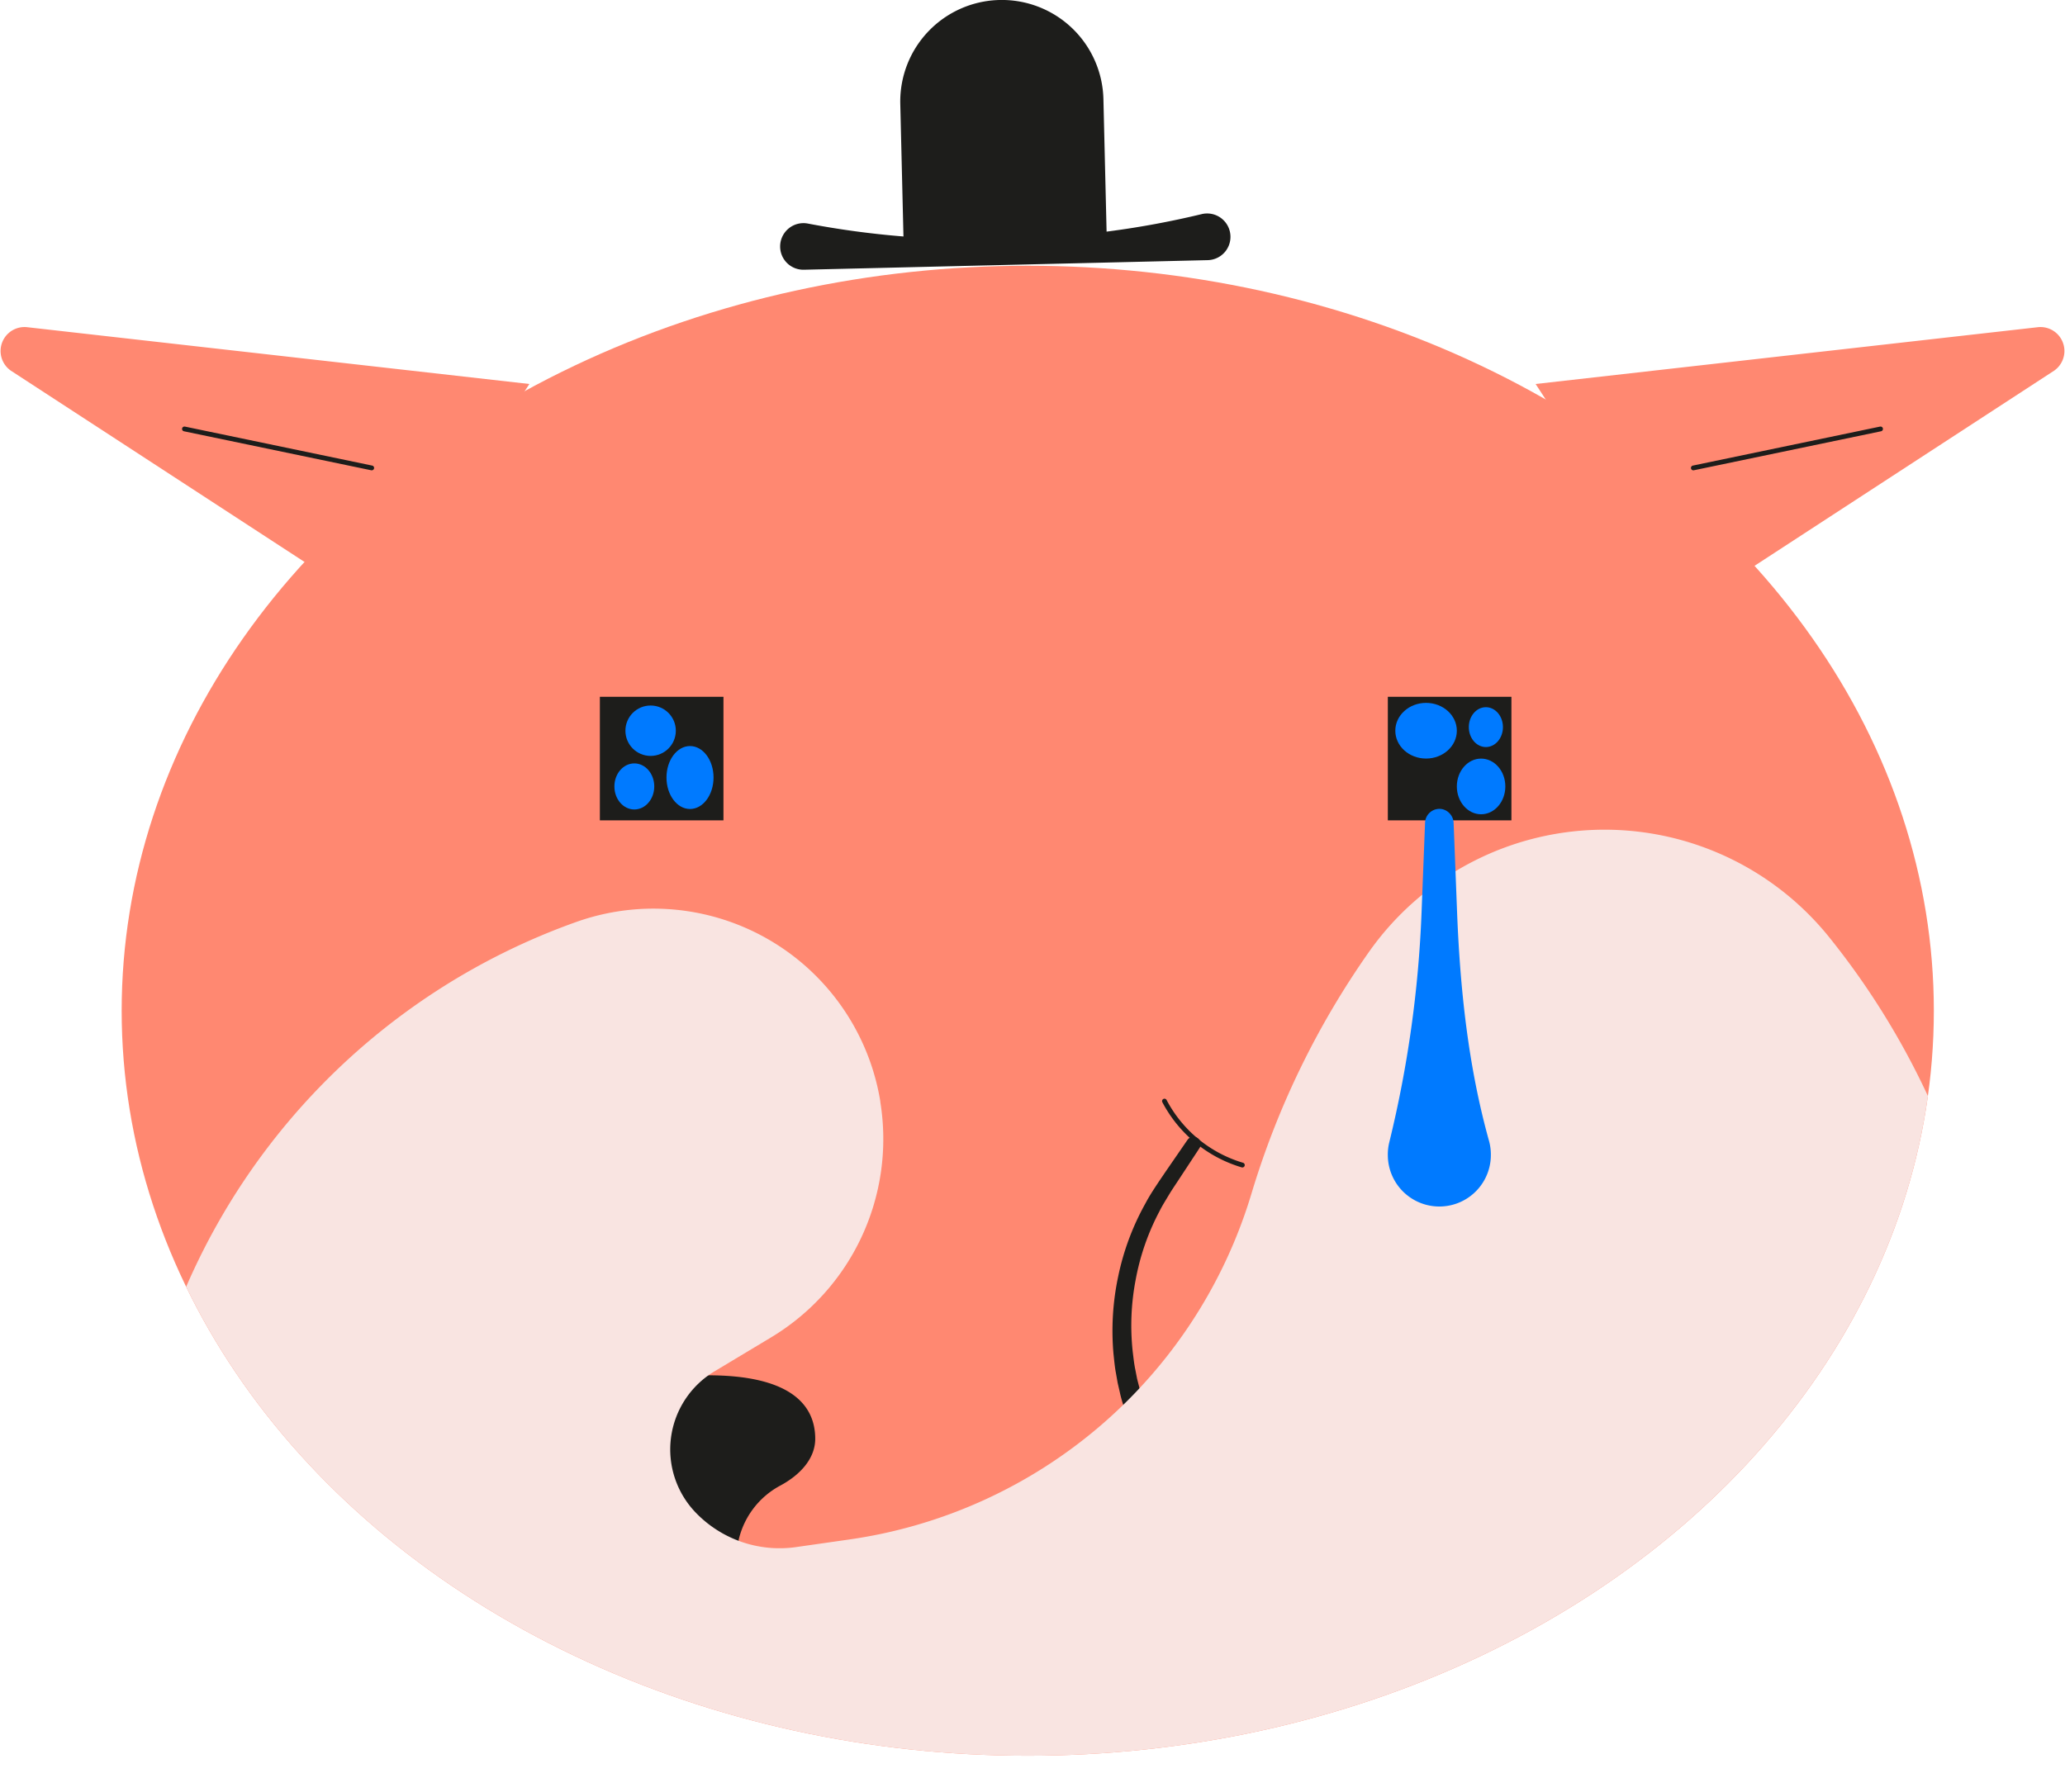 <svg id="Layer_1" data-name="Layer 1" xmlns="http://www.w3.org/2000/svg" xmlns:xlink="http://www.w3.org/1999/xlink" viewBox="0 0 430.92 373.99"><defs><clipPath id="clip-path"><ellipse cx="214.47" cy="210.97" rx="189.08" ry="155.5" fill="none"/></clipPath></defs><path d="M110.47,80.15,5.54,68.28a5,5,0,0,0-3.27,9.09L79.5,127.69Z" fill="#ff8871"/><line x1="38.49" y1="89.53" x2="77.57" y2="97.67" fill="none" stroke="#1d1d1b" stroke-linecap="round" stroke-miterlimit="10"/><path d="M320.45,80.15,425.39,68.28a5,5,0,0,1,3.26,9.09l-77.23,50.32Z" fill="#ff8871"/><line x1="392.43" y1="89.53" x2="353.36" y2="97.67" fill="none" stroke="#1d1d1b" stroke-linecap="round" stroke-miterlimit="10"/><g clip-path="url(#clip-path)"><ellipse cx="214.47" cy="210.97" rx="189.08" ry="155.5" fill="#ff8871"/><path d="M238.2,297.62c-4,1.65-1.1.45-2,.82v-.05l0-.06,0-.12L236,298l-.18-.48-.36-1c-.23-.65-.49-1.28-.67-1.94-.38-1.31-.82-2.6-1.1-3.94l-.46-2-.35-2c-.26-1.34-.37-2.71-.52-4.06a54.63,54.63,0,0,1,1-16.24,53.44,53.44,0,0,1,5.69-15.2c.63-1.2,1.36-2.35,2.1-3.48s1.48-2.2,2.22-3.3l4.47-6.49a1.52,1.52,0,0,1,2.52,1.69l-4.33,6.59c-.71,1.09-1.48,2.2-2.12,3.28s-1.34,2.17-1.91,3.31a49.77,49.77,0,0,0-5,14.32,50.56,50.56,0,0,0-.62,15.13c.16,1.25.28,2.51.55,3.75l.36,1.86.47,1.84c.27,1.23.71,2.42,1.08,3.62.18.61.44,1.19.66,1.78l.35.88.17.44.09.22,0,.11,0,.05v0h0A17.71,17.71,0,1,1,238.2,297.62Z" fill="#1d1d1b"/><path d="M243,229.83a27.09,27.09,0,0,0,16.25,13.35" fill="none" stroke="#1d1d1b" stroke-linecap="round" stroke-miterlimit="10"/><path d="M170.12,300.32c0-7.32-5.51-13.26-22.42-13.26s-22.41,5.94-22.41,13.26c0,3.93,2.88,7.45,7.45,9.88a17.28,17.28,0,0,1,8.46,11.19l0,.14c.84,3.34,3.48,5.64,6.47,5.64h0c3,0,5.64-2.3,6.48-5.64l0-.14a17.28,17.28,0,0,1,8.46-11.19C167.24,307.77,170.12,304.25,170.12,300.32Z" fill="#1d1d1b"/><path d="M5.14,396H417.3V296.62a161.16,161.16,0,0,0-35.59-101h0a60.15,60.15,0,0,0-46.86-22.44h0a60.13,60.13,0,0,0-49.21,25.56h0a175.44,175.44,0,0,0-24.49,50.41h0a102.82,102.82,0,0,1-83.91,72.18l-11.13,1.59a24.29,24.29,0,0,1-20.91-7.18h0a19,19,0,0,1,3.93-29.52l11.66-7A48.31,48.31,0,0,0,183.7,230l0-.13a48,48,0,0,0-18.31-30.44h0a48,48,0,0,0-45.11-7h0a139.8,139.8,0,0,0-87,91.38l-7.88,26.15Z" fill="#f9e4e1"/></g><rect x="125.18" y="145.44" width="25.79" height="25.79" fill="#1d1d1b"/><rect x="289.61" y="145.44" width="25.79" height="25.79" fill="#1d1d1b"/><circle cx="135.77" cy="152.52" r="5.26" fill="#007aff"/><ellipse cx="143.99" cy="162.29" rx="4.91" ry="6.57" fill="#007aff"/><ellipse cx="132.37" cy="164.15" rx="4.16" ry="4.81" fill="#007aff"/><ellipse cx="297.59" cy="152.52" rx="6.42" ry="5.81" fill="#007aff"/><ellipse cx="309.07" cy="164.15" rx="5.06" ry="5.81" fill="#007aff"/><ellipse cx="310.07" cy="151.77" rx="3.56" ry="4.16" fill="#007aff"/><path d="M304.06,190.39l-.72-18.59a3.07,3.07,0,0,0-2.38-2.91,3,3,0,0,0-3.58,2.8l-.73,18.71a240.44,240.44,0,0,1-6.73,48,10.71,10.71,0,0,0-.31,2.79,10.75,10.75,0,0,0,21.5-.22,10.62,10.62,0,0,0-.4-2.89C306.39,222.56,304.69,206.46,304.06,190.39Z" fill="#007aff"/><path d="M211.76,49.8l-4,.1a185.31,185.31,0,0,1-39.19-3.24h0a4.87,4.87,0,0,0-5.77,4.9h0a4.85,4.85,0,0,0,5,4.74l84.22-2a4.86,4.86,0,0,0,4.75-5h0a4.87,4.87,0,0,0-6-4.61h0A185,185,0,0,1,211.76,49.8Z" fill="#1d1d1b"/><path d="M208.55,0h0a21.19,21.19,0,0,0-20.68,21.7l.7,29.23,42.39-1-.7-29.23A21.2,21.2,0,0,0,208.55,0Z" fill="#1d1d1b"/></svg>
